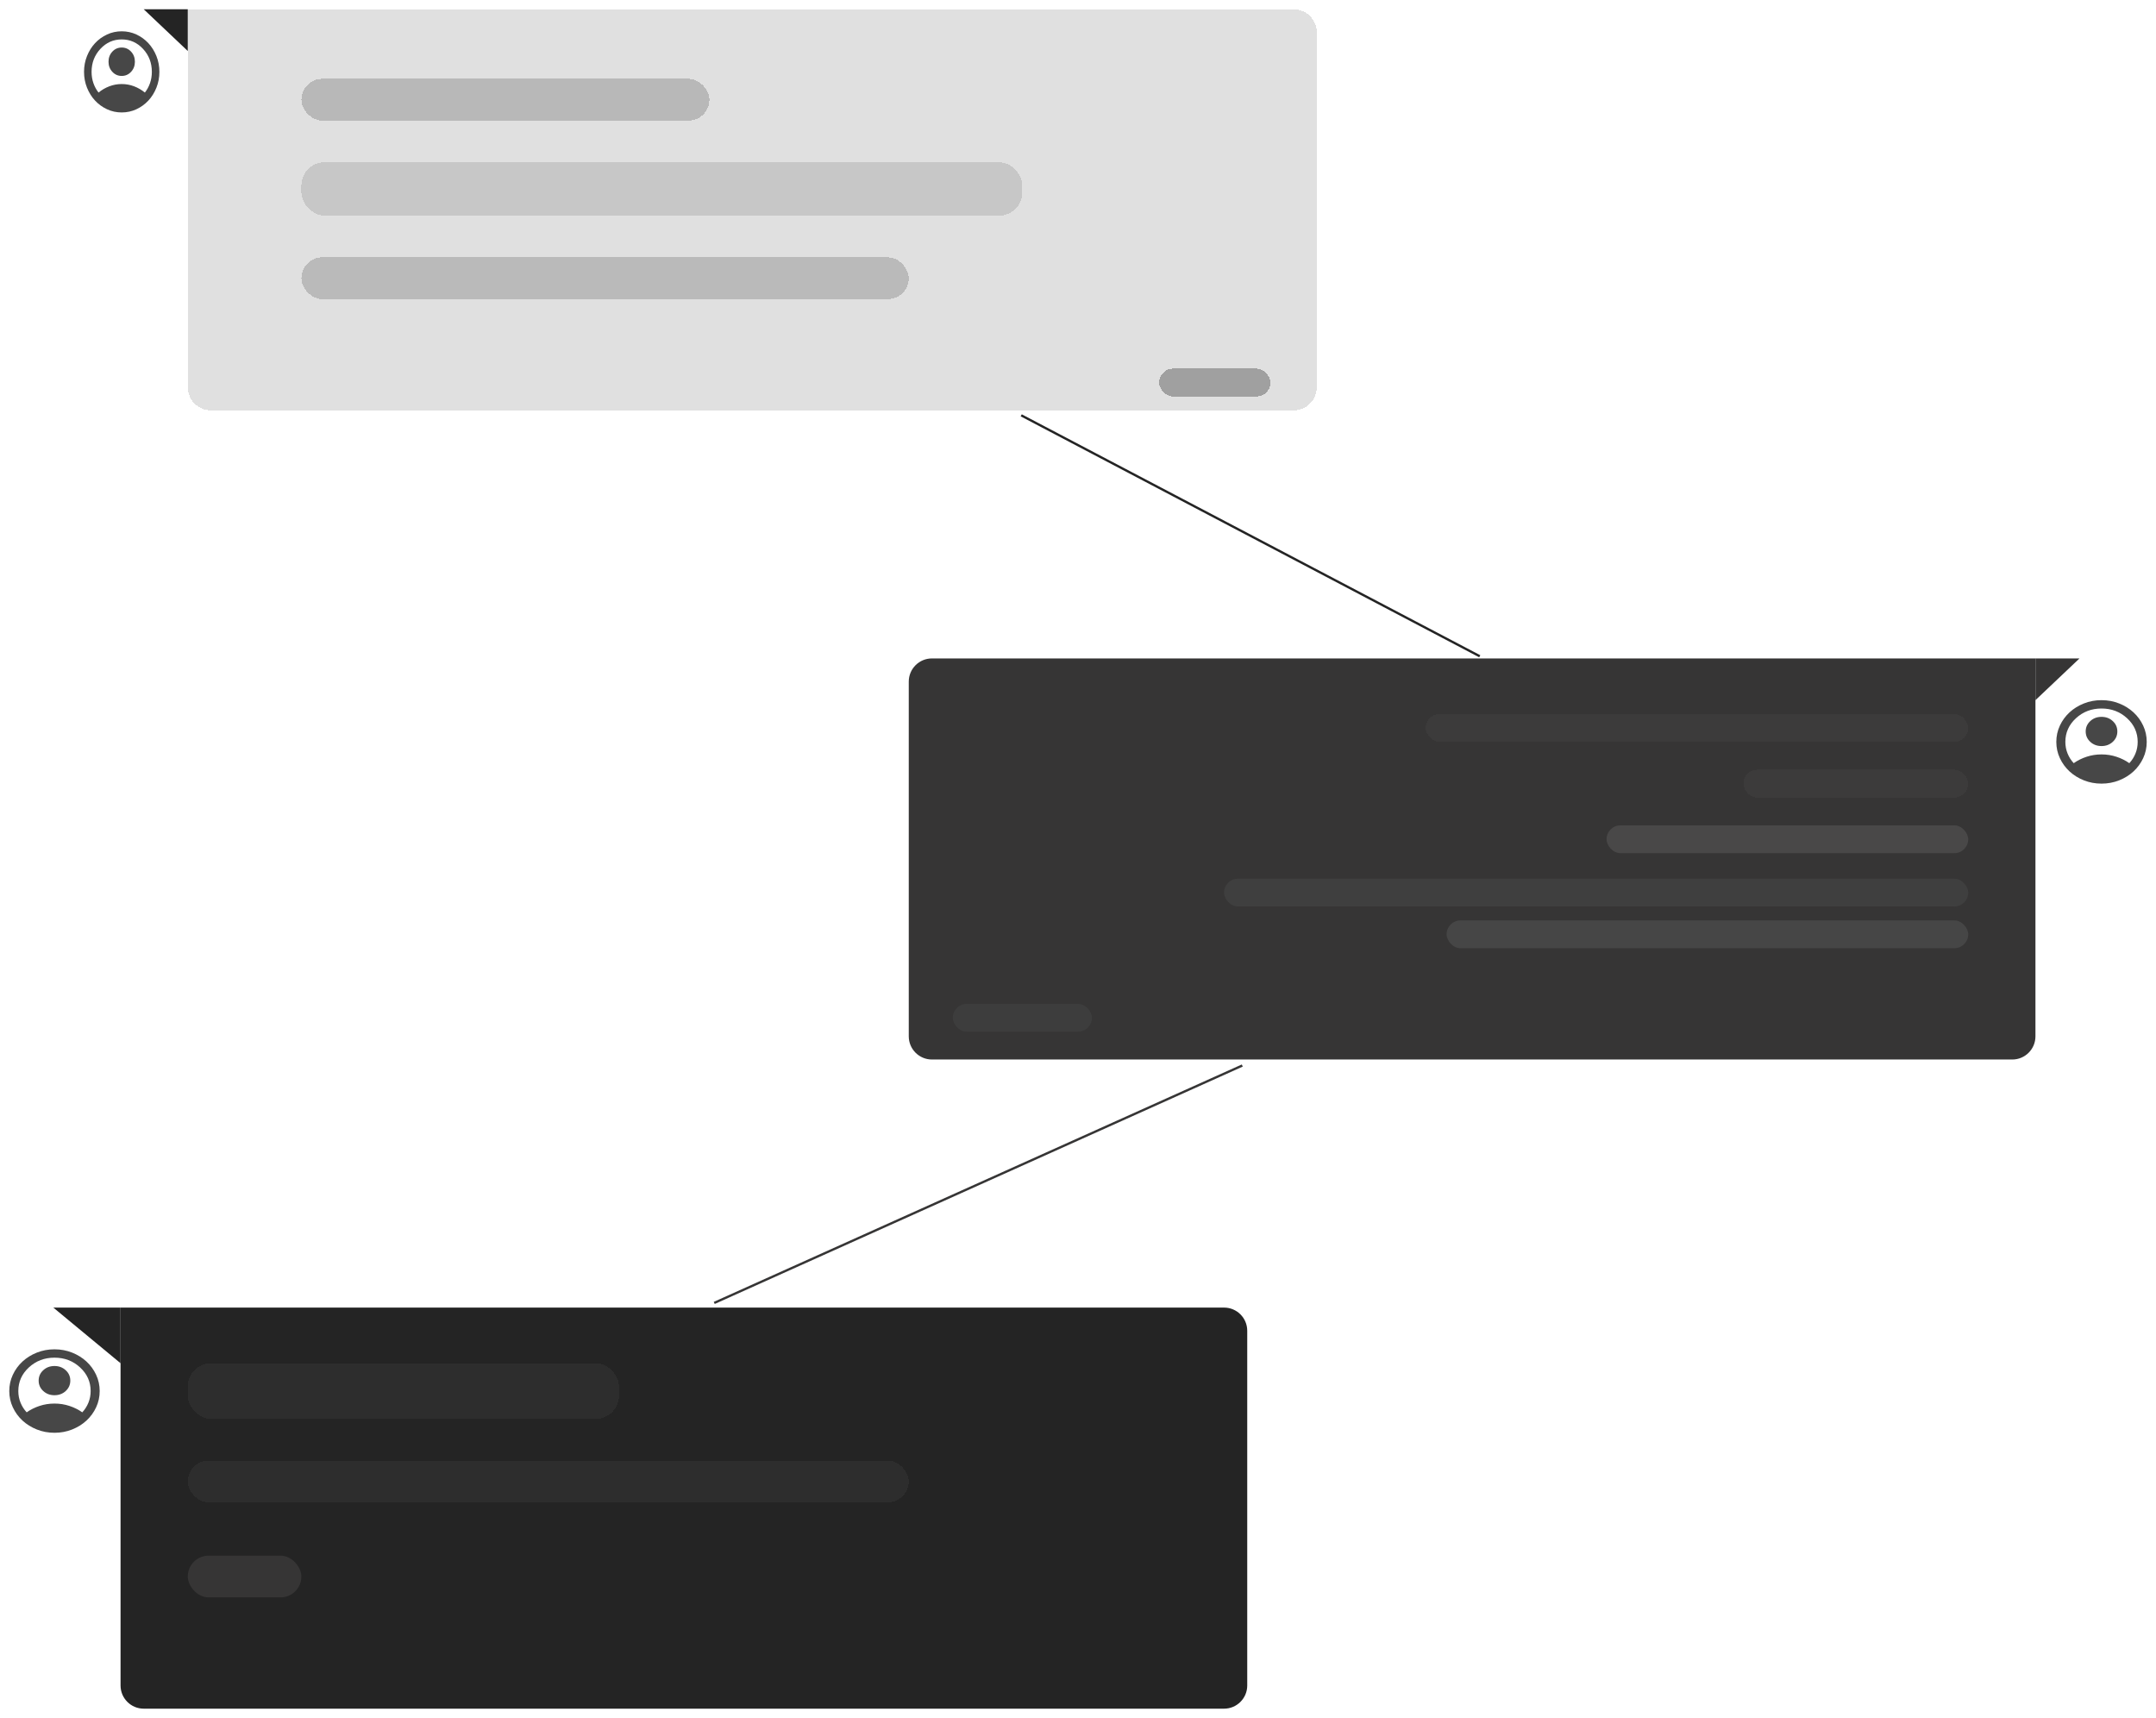 <svg width="930" height="741" viewBox="0 0 930 741" fill="none" xmlns="http://www.w3.org/2000/svg">
<g filter="url(#filter0_d_163_426)">
<path d="M11.508 605.18C13.165 604.01 15.018 603.087 17.065 602.412C19.113 601.737 21.258 601.4 23.5 601.4C25.742 601.4 27.887 601.737 29.935 602.412C31.983 603.087 33.835 604.01 35.492 605.18C36.63 603.95 37.516 602.555 38.149 600.995C38.783 599.435 39.1 597.77 39.1 596C39.1 592.01 37.581 588.612 34.542 585.807C31.503 583.003 27.823 581.6 23.5 581.6C19.177 581.6 15.497 583.003 12.458 585.807C9.419 588.612 7.9 592.01 7.9 596C7.9 597.77 8.217 599.435 8.851 600.995C9.484 602.555 10.37 603.95 11.508 605.18ZM23.5 597.8C21.582 597.8 19.966 597.192 18.649 595.977C17.333 594.762 16.675 593.27 16.675 591.5C16.675 589.73 17.333 588.238 18.649 587.023C19.966 585.808 21.582 585.2 23.5 585.2C25.418 585.2 27.034 585.808 28.351 587.023C29.667 588.238 30.325 589.73 30.325 591.5C30.325 593.27 29.667 594.762 28.351 595.977C27.034 597.192 25.418 597.8 23.5 597.8ZM23.5 614C20.802 614 18.267 613.527 15.895 612.582C13.523 611.637 11.459 610.355 9.704 608.735C7.949 607.115 6.559 605.21 5.536 603.02C4.512 600.83 4 598.49 4 596C4 593.51 4.512 591.17 5.536 588.98C6.559 586.79 7.949 584.885 9.704 583.265C11.459 581.645 13.523 580.363 15.895 579.418C18.267 578.472 20.802 578 23.5 578C26.198 578 28.733 578.472 31.105 579.418C33.477 580.363 35.541 581.645 37.296 583.265C39.051 584.885 40.441 586.79 41.464 588.98C42.488 591.17 43 593.51 43 596C43 598.49 42.488 600.83 41.464 603.02C40.441 605.21 39.051 607.115 37.296 608.735C35.541 610.355 33.477 611.637 31.105 612.582C28.733 613.527 26.198 614 23.5 614Z" fill="#474747"/>
</g>
<g filter="url(#filter1_d_163_426)">
<path d="M894.508 325.18C896.165 324.01 898.018 323.087 900.065 322.412C902.113 321.737 904.258 321.4 906.5 321.4C908.743 321.4 910.888 321.737 912.935 322.412C914.983 323.087 916.835 324.01 918.493 325.18C919.63 323.95 920.516 322.555 921.149 320.995C921.783 319.435 922.1 317.77 922.1 316C922.1 312.01 920.581 308.612 917.542 305.807C914.503 303.003 910.823 301.6 906.5 301.6C902.178 301.6 898.497 303.003 895.458 305.807C892.419 308.612 890.9 312.01 890.9 316C890.9 317.77 891.217 319.435 891.851 320.995C892.484 322.555 893.37 323.95 894.508 325.18ZM906.5 317.8C904.583 317.8 902.966 317.192 901.649 315.977C900.333 314.762 899.675 313.27 899.675 311.5C899.675 309.73 900.333 308.238 901.649 307.023C902.966 305.808 904.583 305.2 906.5 305.2C908.418 305.2 910.034 305.808 911.351 307.023C912.667 308.238 913.325 309.73 913.325 311.5C913.325 313.27 912.667 314.762 911.351 315.977C910.034 317.192 908.418 317.8 906.5 317.8ZM906.5 334C903.803 334 901.268 333.527 898.895 332.582C896.522 331.637 894.459 330.355 892.704 328.735C890.949 327.115 889.559 325.21 888.536 323.02C887.512 320.83 887 318.49 887 316C887 313.51 887.512 311.17 888.536 308.98C889.559 306.79 890.949 304.885 892.704 303.265C894.459 301.645 896.522 300.363 898.895 299.418C901.268 298.472 903.803 298 906.5 298C909.198 298 911.733 298.472 914.105 299.418C916.478 300.363 918.541 301.645 920.296 303.265C922.051 304.885 923.441 306.79 924.464 308.98C925.488 311.17 926 313.51 926 316C926 318.49 925.488 320.83 924.464 323.02C923.441 325.21 922.051 327.115 920.296 328.735C918.541 330.355 916.478 331.637 914.105 332.582C911.733 333.527 909.198 334 906.5 334Z" fill="#474747"/>
</g>
<g filter="url(#filter2_d_163_426)">
<path d="M52 560H528C533.523 560 538 564.477 538 570V723C538 728.523 533.523 733 528 733H62C56.477 733 52 728.523 52 723V560Z" fill="#242424"/>
</g>
<g filter="url(#filter3_d_163_426)">
<path d="M392 290C392 284.477 396.477 280 402 280H878V443C878 448.523 873.523 453 868 453H402C396.477 453 392 448.523 392 443V290Z" fill="#363535"/>
</g>
<g filter="url(#filter4_d_163_426)">
<path d="M81 0H558C563.523 0 568 4.477 568 10V163C568 168.523 563.523 173 558 173H91C85.477 173 81 168.523 81 163V0Z" fill="#545454" fill-opacity="0.18" shape-rendering="crispEdges"/>
</g>
<g filter="url(#filter5_d_163_426)">
<path d="M62 4.76837e-07H81V18L62 4.76837e-07Z" fill="#242424"/>
</g>
<g filter="url(#filter6_d_163_426)">
<path d="M897 280L878 298V280H897Z" fill="#363535"/>
</g>
<g filter="url(#filter7_d_163_426)">
<path d="M23 560H52V584L23 560Z" fill="#242424"/>
</g>
<g filter="url(#filter8_d_163_426)">
<rect x="130" y="30" width="176" height="18" rx="9" fill="#3B3B3B" fill-opacity="0.24" shape-rendering="crispEdges"/>
</g>
<g filter="url(#filter9_d_163_426)">
<rect x="130" y="66" width="311" height="23" rx="10" fill="#545454" fill-opacity="0.18" shape-rendering="crispEdges"/>
</g>
<g filter="url(#filter10_d_163_426)">
<rect x="130" y="107" width="262" height="18" rx="9" fill="#505050" fill-opacity="0.26" shape-rendering="crispEdges"/>
</g>
<g filter="url(#filter11_d_163_426)">
<rect x="500" y="155" width="48" height="12" rx="6" fill="#3D3D3D" fill-opacity="0.39" shape-rendering="crispEdges"/>
</g>
<g filter="url(#filter12_d_163_426)">
<rect x="411" y="429" width="60" height="12" rx="6" fill="#3D3D3D"/>
</g>
<g filter="url(#filter13_d_163_426)">
<rect x="615" y="304" width="234" height="12" rx="6" fill="#505050" fill-opacity="0.26" shape-rendering="crispEdges"/>
</g>
<g filter="url(#filter14_d_163_426)">
<rect x="752" y="328" width="97" height="12" rx="6" fill="#505050" fill-opacity="0.26" shape-rendering="crispEdges"/>
</g>
<g filter="url(#filter15_d_163_426)">
<rect x="693" y="352" width="156" height="12" rx="6" fill="#494848"/>
</g>
<g filter="url(#filter16_d_163_426)">
<rect x="528" y="375" width="321" height="12" rx="6" fill="#3F3F3F"/>
</g>
<g filter="url(#filter17_d_163_426)">
<rect x="624" y="393" width="225" height="12" rx="6" fill="#464646"/>
</g>
<g filter="url(#filter18_d_163_426)">
<rect x="81" y="584" width="186" height="24" rx="10" fill="#3D3D3D" fill-opacity="0.39" shape-rendering="crispEdges"/>
</g>
<g filter="url(#filter19_d_163_426)">
<rect x="81" y="626" width="311" height="18" rx="9" fill="#545454" fill-opacity="0.18" shape-rendering="crispEdges"/>
</g>
<g filter="url(#filter20_d_163_426)">
<rect x="81" y="667" width="49" height="18" rx="9" fill="#363535"/>
</g>
<g filter="url(#filter21_d_163_426)">
<path d="M42.506 35.925C43.888 34.788 45.431 33.891 47.138 33.234C48.844 32.578 50.631 32.25 52.5 32.25C54.369 32.25 56.156 32.578 57.862 33.234C59.569 33.891 61.112 34.788 62.494 35.925C63.442 34.729 64.18 33.373 64.708 31.856C65.236 30.34 65.5 28.721 65.5 27C65.5 23.121 64.234 19.818 61.702 17.091C59.169 14.364 56.102 13 52.5 13C48.898 13 45.831 14.364 43.298 17.091C40.766 19.818 39.5 23.121 39.5 27C39.5 28.721 39.764 30.34 40.292 31.856C40.82 33.373 41.558 34.729 42.506 35.925ZM52.5 28.75C50.902 28.75 49.555 28.159 48.458 26.978C47.361 25.797 46.812 24.346 46.812 22.625C46.812 20.904 47.361 19.453 48.458 18.272C49.555 17.091 50.902 16.5 52.5 16.5C54.098 16.5 55.445 17.091 56.542 18.272C57.639 19.453 58.188 20.904 58.188 22.625C58.188 24.346 57.639 25.797 56.542 26.978C55.445 28.159 54.098 28.75 52.5 28.75ZM52.5 44.5C50.252 44.5 48.14 44.041 46.163 43.122C44.185 42.203 42.466 40.956 41.003 39.381C39.541 37.806 38.383 35.954 37.53 33.825C36.677 31.696 36.25 29.421 36.25 27C36.25 24.579 36.677 22.304 37.53 20.175C38.383 18.046 39.541 16.194 41.003 14.619C42.466 13.044 44.185 11.797 46.163 10.878C48.14 9.959 50.252 9.5 52.5 9.5C54.748 9.5 56.86 9.959 58.837 10.878C60.815 11.797 62.534 13.044 63.997 14.619C65.459 16.194 66.617 18.046 67.47 20.175C68.323 22.304 68.75 24.579 68.75 27C68.75 29.421 68.323 31.696 67.47 33.825C66.617 35.954 65.459 37.806 63.997 39.381C62.534 40.956 60.815 42.203 58.837 43.122C56.86 44.041 54.748 44.5 52.5 44.5Z" fill="#474747"/>
</g>
<g filter="url(#filter22_d_163_426)">
<line y1="-0.5" x2="223.488" y2="-0.5" transform="matrix(0.885 0.465 -0.491 0.871 440.264 175.579)" stroke="#242424"/>
</g>
<g filter="url(#filter23_d_163_426)">
<line y1="-0.5" x2="249.754" y2="-0.5" transform="matrix(-0.912 0.41 -0.434 -0.901 535.646 455.142)" stroke="#363535"/>
</g>
<defs>
<filter id="filter0_d_163_426" x="0" y="578" width="47" height="44" filterUnits="userSpaceOnUse" color-interpolation-filters="sRGB">
<feFlood flood-opacity="0" result="BackgroundImageFix"/>
<feColorMatrix in="SourceAlpha" type="matrix" values="0 0 0 0 0 0 0 0 0 0 0 0 0 0 0 0 0 0 127 0" result="hardAlpha"/>
<feOffset dy="4"/>
<feGaussianBlur stdDeviation="2"/>
<feComposite in2="hardAlpha" operator="out"/>
<feColorMatrix type="matrix" values="0 0 0 0 0 0 0 0 0 0 0 0 0 0 0 0 0 0 0.25 0"/>
<feBlend mode="normal" in2="BackgroundImageFix" result="effect1_dropShadow_163_426"/>
<feBlend mode="normal" in="SourceGraphic" in2="effect1_dropShadow_163_426" result="shape"/>
</filter>
<filter id="filter1_d_163_426" x="883" y="298" width="47" height="44" filterUnits="userSpaceOnUse" color-interpolation-filters="sRGB">
<feFlood flood-opacity="0" result="BackgroundImageFix"/>
<feColorMatrix in="SourceAlpha" type="matrix" values="0 0 0 0 0 0 0 0 0 0 0 0 0 0 0 0 0 0 127 0" result="hardAlpha"/>
<feOffset dy="4"/>
<feGaussianBlur stdDeviation="2"/>
<feComposite in2="hardAlpha" operator="out"/>
<feColorMatrix type="matrix" values="0 0 0 0 0 0 0 0 0 0 0 0 0 0 0 0 0 0 0.25 0"/>
<feBlend mode="normal" in2="BackgroundImageFix" result="effect1_dropShadow_163_426"/>
<feBlend mode="normal" in="SourceGraphic" in2="effect1_dropShadow_163_426" result="shape"/>
</filter>
<filter id="filter2_d_163_426" x="48" y="560" width="494" height="181" filterUnits="userSpaceOnUse" color-interpolation-filters="sRGB">
<feFlood flood-opacity="0" result="BackgroundImageFix"/>
<feColorMatrix in="SourceAlpha" type="matrix" values="0 0 0 0 0 0 0 0 0 0 0 0 0 0 0 0 0 0 127 0" result="hardAlpha"/>
<feOffset dy="4"/>
<feGaussianBlur stdDeviation="2"/>
<feComposite in2="hardAlpha" operator="out"/>
<feColorMatrix type="matrix" values="0 0 0 0 0 0 0 0 0 0 0 0 0 0 0 0 0 0 0.25 0"/>
<feBlend mode="normal" in2="BackgroundImageFix" result="effect1_dropShadow_163_426"/>
<feBlend mode="normal" in="SourceGraphic" in2="effect1_dropShadow_163_426" result="shape"/>
</filter>
<filter id="filter3_d_163_426" x="388" y="280" width="494" height="181" filterUnits="userSpaceOnUse" color-interpolation-filters="sRGB">
<feFlood flood-opacity="0" result="BackgroundImageFix"/>
<feColorMatrix in="SourceAlpha" type="matrix" values="0 0 0 0 0 0 0 0 0 0 0 0 0 0 0 0 0 0 127 0" result="hardAlpha"/>
<feOffset dy="4"/>
<feGaussianBlur stdDeviation="2"/>
<feComposite in2="hardAlpha" operator="out"/>
<feColorMatrix type="matrix" values="0 0 0 0 0 0 0 0 0 0 0 0 0 0 0 0 0 0 0.25 0"/>
<feBlend mode="normal" in2="BackgroundImageFix" result="effect1_dropShadow_163_426"/>
<feBlend mode="normal" in="SourceGraphic" in2="effect1_dropShadow_163_426" result="shape"/>
</filter>
<filter id="filter4_d_163_426" x="77" y="0" width="495" height="181" filterUnits="userSpaceOnUse" color-interpolation-filters="sRGB">
<feFlood flood-opacity="0" result="BackgroundImageFix"/>
<feColorMatrix in="SourceAlpha" type="matrix" values="0 0 0 0 0 0 0 0 0 0 0 0 0 0 0 0 0 0 127 0" result="hardAlpha"/>
<feOffset dy="4"/>
<feGaussianBlur stdDeviation="2"/>
<feComposite in2="hardAlpha" operator="out"/>
<feColorMatrix type="matrix" values="0 0 0 0 0 0 0 0 0 0 0 0 0 0 0 0 0 0 0.25 0"/>
<feBlend mode="normal" in2="BackgroundImageFix" result="effect1_dropShadow_163_426"/>
<feBlend mode="normal" in="SourceGraphic" in2="effect1_dropShadow_163_426" result="shape"/>
</filter>
<filter id="filter5_d_163_426" x="58" y="0" width="27" height="26" filterUnits="userSpaceOnUse" color-interpolation-filters="sRGB">
<feFlood flood-opacity="0" result="BackgroundImageFix"/>
<feColorMatrix in="SourceAlpha" type="matrix" values="0 0 0 0 0 0 0 0 0 0 0 0 0 0 0 0 0 0 127 0" result="hardAlpha"/>
<feOffset dy="4"/>
<feGaussianBlur stdDeviation="2"/>
<feComposite in2="hardAlpha" operator="out"/>
<feColorMatrix type="matrix" values="0 0 0 0 0 0 0 0 0 0 0 0 0 0 0 0 0 0 0.25 0"/>
<feBlend mode="normal" in2="BackgroundImageFix" result="effect1_dropShadow_163_426"/>
<feBlend mode="normal" in="SourceGraphic" in2="effect1_dropShadow_163_426" result="shape"/>
</filter>
<filter id="filter6_d_163_426" x="874" y="280" width="27" height="26" filterUnits="userSpaceOnUse" color-interpolation-filters="sRGB">
<feFlood flood-opacity="0" result="BackgroundImageFix"/>
<feColorMatrix in="SourceAlpha" type="matrix" values="0 0 0 0 0 0 0 0 0 0 0 0 0 0 0 0 0 0 127 0" result="hardAlpha"/>
<feOffset dy="4"/>
<feGaussianBlur stdDeviation="2"/>
<feComposite in2="hardAlpha" operator="out"/>
<feColorMatrix type="matrix" values="0 0 0 0 0 0 0 0 0 0 0 0 0 0 0 0 0 0 0.25 0"/>
<feBlend mode="normal" in2="BackgroundImageFix" result="effect1_dropShadow_163_426"/>
<feBlend mode="normal" in="SourceGraphic" in2="effect1_dropShadow_163_426" result="shape"/>
</filter>
<filter id="filter7_d_163_426" x="19" y="560" width="37" height="32" filterUnits="userSpaceOnUse" color-interpolation-filters="sRGB">
<feFlood flood-opacity="0" result="BackgroundImageFix"/>
<feColorMatrix in="SourceAlpha" type="matrix" values="0 0 0 0 0 0 0 0 0 0 0 0 0 0 0 0 0 0 127 0" result="hardAlpha"/>
<feOffset dy="4"/>
<feGaussianBlur stdDeviation="2"/>
<feComposite in2="hardAlpha" operator="out"/>
<feColorMatrix type="matrix" values="0 0 0 0 0 0 0 0 0 0 0 0 0 0 0 0 0 0 0.25 0"/>
<feBlend mode="normal" in2="BackgroundImageFix" result="effect1_dropShadow_163_426"/>
<feBlend mode="normal" in="SourceGraphic" in2="effect1_dropShadow_163_426" result="shape"/>
</filter>
<filter id="filter8_d_163_426" x="126" y="30" width="184" height="26" filterUnits="userSpaceOnUse" color-interpolation-filters="sRGB">
<feFlood flood-opacity="0" result="BackgroundImageFix"/>
<feColorMatrix in="SourceAlpha" type="matrix" values="0 0 0 0 0 0 0 0 0 0 0 0 0 0 0 0 0 0 127 0" result="hardAlpha"/>
<feOffset dy="4"/>
<feGaussianBlur stdDeviation="2"/>
<feComposite in2="hardAlpha" operator="out"/>
<feColorMatrix type="matrix" values="0 0 0 0 0 0 0 0 0 0 0 0 0 0 0 0 0 0 0.25 0"/>
<feBlend mode="normal" in2="BackgroundImageFix" result="effect1_dropShadow_163_426"/>
<feBlend mode="normal" in="SourceGraphic" in2="effect1_dropShadow_163_426" result="shape"/>
</filter>
<filter id="filter9_d_163_426" x="126" y="66" width="319" height="31" filterUnits="userSpaceOnUse" color-interpolation-filters="sRGB">
<feFlood flood-opacity="0" result="BackgroundImageFix"/>
<feColorMatrix in="SourceAlpha" type="matrix" values="0 0 0 0 0 0 0 0 0 0 0 0 0 0 0 0 0 0 127 0" result="hardAlpha"/>
<feOffset dy="4"/>
<feGaussianBlur stdDeviation="2"/>
<feComposite in2="hardAlpha" operator="out"/>
<feColorMatrix type="matrix" values="0 0 0 0 0 0 0 0 0 0 0 0 0 0 0 0 0 0 0.25 0"/>
<feBlend mode="normal" in2="BackgroundImageFix" result="effect1_dropShadow_163_426"/>
<feBlend mode="normal" in="SourceGraphic" in2="effect1_dropShadow_163_426" result="shape"/>
</filter>
<filter id="filter10_d_163_426" x="126" y="107" width="270" height="26" filterUnits="userSpaceOnUse" color-interpolation-filters="sRGB">
<feFlood flood-opacity="0" result="BackgroundImageFix"/>
<feColorMatrix in="SourceAlpha" type="matrix" values="0 0 0 0 0 0 0 0 0 0 0 0 0 0 0 0 0 0 127 0" result="hardAlpha"/>
<feOffset dy="4"/>
<feGaussianBlur stdDeviation="2"/>
<feComposite in2="hardAlpha" operator="out"/>
<feColorMatrix type="matrix" values="0 0 0 0 0 0 0 0 0 0 0 0 0 0 0 0 0 0 0.25 0"/>
<feBlend mode="normal" in2="BackgroundImageFix" result="effect1_dropShadow_163_426"/>
<feBlend mode="normal" in="SourceGraphic" in2="effect1_dropShadow_163_426" result="shape"/>
</filter>
<filter id="filter11_d_163_426" x="496" y="155" width="56" height="20" filterUnits="userSpaceOnUse" color-interpolation-filters="sRGB">
<feFlood flood-opacity="0" result="BackgroundImageFix"/>
<feColorMatrix in="SourceAlpha" type="matrix" values="0 0 0 0 0 0 0 0 0 0 0 0 0 0 0 0 0 0 127 0" result="hardAlpha"/>
<feOffset dy="4"/>
<feGaussianBlur stdDeviation="2"/>
<feComposite in2="hardAlpha" operator="out"/>
<feColorMatrix type="matrix" values="0 0 0 0 0 0 0 0 0 0 0 0 0 0 0 0 0 0 0.25 0"/>
<feBlend mode="normal" in2="BackgroundImageFix" result="effect1_dropShadow_163_426"/>
<feBlend mode="normal" in="SourceGraphic" in2="effect1_dropShadow_163_426" result="shape"/>
</filter>
<filter id="filter12_d_163_426" x="407" y="429" width="68" height="20" filterUnits="userSpaceOnUse" color-interpolation-filters="sRGB">
<feFlood flood-opacity="0" result="BackgroundImageFix"/>
<feColorMatrix in="SourceAlpha" type="matrix" values="0 0 0 0 0 0 0 0 0 0 0 0 0 0 0 0 0 0 127 0" result="hardAlpha"/>
<feOffset dy="4"/>
<feGaussianBlur stdDeviation="2"/>
<feComposite in2="hardAlpha" operator="out"/>
<feColorMatrix type="matrix" values="0 0 0 0 0 0 0 0 0 0 0 0 0 0 0 0 0 0 0.25 0"/>
<feBlend mode="normal" in2="BackgroundImageFix" result="effect1_dropShadow_163_426"/>
<feBlend mode="normal" in="SourceGraphic" in2="effect1_dropShadow_163_426" result="shape"/>
</filter>
<filter id="filter13_d_163_426" x="611" y="304" width="242" height="20" filterUnits="userSpaceOnUse" color-interpolation-filters="sRGB">
<feFlood flood-opacity="0" result="BackgroundImageFix"/>
<feColorMatrix in="SourceAlpha" type="matrix" values="0 0 0 0 0 0 0 0 0 0 0 0 0 0 0 0 0 0 127 0" result="hardAlpha"/>
<feOffset dy="4"/>
<feGaussianBlur stdDeviation="2"/>
<feComposite in2="hardAlpha" operator="out"/>
<feColorMatrix type="matrix" values="0 0 0 0 0 0 0 0 0 0 0 0 0 0 0 0 0 0 0.25 0"/>
<feBlend mode="normal" in2="BackgroundImageFix" result="effect1_dropShadow_163_426"/>
<feBlend mode="normal" in="SourceGraphic" in2="effect1_dropShadow_163_426" result="shape"/>
</filter>
<filter id="filter14_d_163_426" x="748" y="328" width="105" height="20" filterUnits="userSpaceOnUse" color-interpolation-filters="sRGB">
<feFlood flood-opacity="0" result="BackgroundImageFix"/>
<feColorMatrix in="SourceAlpha" type="matrix" values="0 0 0 0 0 0 0 0 0 0 0 0 0 0 0 0 0 0 127 0" result="hardAlpha"/>
<feOffset dy="4"/>
<feGaussianBlur stdDeviation="2"/>
<feComposite in2="hardAlpha" operator="out"/>
<feColorMatrix type="matrix" values="0 0 0 0 0 0 0 0 0 0 0 0 0 0 0 0 0 0 0.25 0"/>
<feBlend mode="normal" in2="BackgroundImageFix" result="effect1_dropShadow_163_426"/>
<feBlend mode="normal" in="SourceGraphic" in2="effect1_dropShadow_163_426" result="shape"/>
</filter>
<filter id="filter15_d_163_426" x="689" y="352" width="164" height="20" filterUnits="userSpaceOnUse" color-interpolation-filters="sRGB">
<feFlood flood-opacity="0" result="BackgroundImageFix"/>
<feColorMatrix in="SourceAlpha" type="matrix" values="0 0 0 0 0 0 0 0 0 0 0 0 0 0 0 0 0 0 127 0" result="hardAlpha"/>
<feOffset dy="4"/>
<feGaussianBlur stdDeviation="2"/>
<feComposite in2="hardAlpha" operator="out"/>
<feColorMatrix type="matrix" values="0 0 0 0 0 0 0 0 0 0 0 0 0 0 0 0 0 0 0.25 0"/>
<feBlend mode="normal" in2="BackgroundImageFix" result="effect1_dropShadow_163_426"/>
<feBlend mode="normal" in="SourceGraphic" in2="effect1_dropShadow_163_426" result="shape"/>
</filter>
<filter id="filter16_d_163_426" x="524" y="375" width="329" height="20" filterUnits="userSpaceOnUse" color-interpolation-filters="sRGB">
<feFlood flood-opacity="0" result="BackgroundImageFix"/>
<feColorMatrix in="SourceAlpha" type="matrix" values="0 0 0 0 0 0 0 0 0 0 0 0 0 0 0 0 0 0 127 0" result="hardAlpha"/>
<feOffset dy="4"/>
<feGaussianBlur stdDeviation="2"/>
<feComposite in2="hardAlpha" operator="out"/>
<feColorMatrix type="matrix" values="0 0 0 0 0 0 0 0 0 0 0 0 0 0 0 0 0 0 0.25 0"/>
<feBlend mode="normal" in2="BackgroundImageFix" result="effect1_dropShadow_163_426"/>
<feBlend mode="normal" in="SourceGraphic" in2="effect1_dropShadow_163_426" result="shape"/>
</filter>
<filter id="filter17_d_163_426" x="620" y="393" width="233" height="20" filterUnits="userSpaceOnUse" color-interpolation-filters="sRGB">
<feFlood flood-opacity="0" result="BackgroundImageFix"/>
<feColorMatrix in="SourceAlpha" type="matrix" values="0 0 0 0 0 0 0 0 0 0 0 0 0 0 0 0 0 0 127 0" result="hardAlpha"/>
<feOffset dy="4"/>
<feGaussianBlur stdDeviation="2"/>
<feComposite in2="hardAlpha" operator="out"/>
<feColorMatrix type="matrix" values="0 0 0 0 0 0 0 0 0 0 0 0 0 0 0 0 0 0 0.25 0"/>
<feBlend mode="normal" in2="BackgroundImageFix" result="effect1_dropShadow_163_426"/>
<feBlend mode="normal" in="SourceGraphic" in2="effect1_dropShadow_163_426" result="shape"/>
</filter>
<filter id="filter18_d_163_426" x="77" y="584" width="194" height="32" filterUnits="userSpaceOnUse" color-interpolation-filters="sRGB">
<feFlood flood-opacity="0" result="BackgroundImageFix"/>
<feColorMatrix in="SourceAlpha" type="matrix" values="0 0 0 0 0 0 0 0 0 0 0 0 0 0 0 0 0 0 127 0" result="hardAlpha"/>
<feOffset dy="4"/>
<feGaussianBlur stdDeviation="2"/>
<feComposite in2="hardAlpha" operator="out"/>
<feColorMatrix type="matrix" values="0 0 0 0 0 0 0 0 0 0 0 0 0 0 0 0 0 0 0.25 0"/>
<feBlend mode="normal" in2="BackgroundImageFix" result="effect1_dropShadow_163_426"/>
<feBlend mode="normal" in="SourceGraphic" in2="effect1_dropShadow_163_426" result="shape"/>
</filter>
<filter id="filter19_d_163_426" x="77" y="626" width="319" height="26" filterUnits="userSpaceOnUse" color-interpolation-filters="sRGB">
<feFlood flood-opacity="0" result="BackgroundImageFix"/>
<feColorMatrix in="SourceAlpha" type="matrix" values="0 0 0 0 0 0 0 0 0 0 0 0 0 0 0 0 0 0 127 0" result="hardAlpha"/>
<feOffset dy="4"/>
<feGaussianBlur stdDeviation="2"/>
<feComposite in2="hardAlpha" operator="out"/>
<feColorMatrix type="matrix" values="0 0 0 0 0 0 0 0 0 0 0 0 0 0 0 0 0 0 0.25 0"/>
<feBlend mode="normal" in2="BackgroundImageFix" result="effect1_dropShadow_163_426"/>
<feBlend mode="normal" in="SourceGraphic" in2="effect1_dropShadow_163_426" result="shape"/>
</filter>
<filter id="filter20_d_163_426" x="77" y="667" width="57" height="26" filterUnits="userSpaceOnUse" color-interpolation-filters="sRGB">
<feFlood flood-opacity="0" result="BackgroundImageFix"/>
<feColorMatrix in="SourceAlpha" type="matrix" values="0 0 0 0 0 0 0 0 0 0 0 0 0 0 0 0 0 0 127 0" result="hardAlpha"/>
<feOffset dy="4"/>
<feGaussianBlur stdDeviation="2"/>
<feComposite in2="hardAlpha" operator="out"/>
<feColorMatrix type="matrix" values="0 0 0 0 0 0 0 0 0 0 0 0 0 0 0 0 0 0 0.25 0"/>
<feBlend mode="normal" in2="BackgroundImageFix" result="effect1_dropShadow_163_426"/>
<feBlend mode="normal" in="SourceGraphic" in2="effect1_dropShadow_163_426" result="shape"/>
</filter>
<filter id="filter21_d_163_426" x="29" y="6" width="47" height="50" filterUnits="userSpaceOnUse" color-interpolation-filters="sRGB">
<feFlood flood-opacity="0" result="BackgroundImageFix"/>
<feColorMatrix in="SourceAlpha" type="matrix" values="0 0 0 0 0 0 0 0 0 0 0 0 0 0 0 0 0 0 127 0" result="hardAlpha"/>
<feOffset dy="4"/>
<feGaussianBlur stdDeviation="2"/>
<feComposite in2="hardAlpha" operator="out"/>
<feColorMatrix type="matrix" values="0 0 0 0 0 0 0 0 0 0 0 0 0 0 0 0 0 0 0.25 0"/>
<feBlend mode="normal" in2="BackgroundImageFix" result="effect1_dropShadow_163_426"/>
<feBlend mode="normal" in="SourceGraphic" in2="effect1_dropShadow_163_426" result="shape"/>
</filter>
<filter id="filter22_d_163_426" x="436.264" y="174.708" width="206.315" height="112.855" filterUnits="userSpaceOnUse" color-interpolation-filters="sRGB">
<feFlood flood-opacity="0" result="BackgroundImageFix"/>
<feColorMatrix in="SourceAlpha" type="matrix" values="0 0 0 0 0 0 0 0 0 0 0 0 0 0 0 0 0 0 127 0" result="hardAlpha"/>
<feOffset dy="4"/>
<feGaussianBlur stdDeviation="2"/>
<feComposite in2="hardAlpha" operator="out"/>
<feColorMatrix type="matrix" values="0 0 0 0 0 0 0 0 0 0 0 0 0 0 0 0 0 0 0.25 0"/>
<feBlend mode="normal" in2="BackgroundImageFix" result="effect1_dropShadow_163_426"/>
<feBlend mode="normal" in="SourceGraphic" in2="effect1_dropShadow_163_426" result="shape"/>
</filter>
<filter id="filter23_d_163_426" x="303.796" y="455.142" width="236.285" height="111.18" filterUnits="userSpaceOnUse" color-interpolation-filters="sRGB">
<feFlood flood-opacity="0" result="BackgroundImageFix"/>
<feColorMatrix in="SourceAlpha" type="matrix" values="0 0 0 0 0 0 0 0 0 0 0 0 0 0 0 0 0 0 127 0" result="hardAlpha"/>
<feOffset dy="4"/>
<feGaussianBlur stdDeviation="2"/>
<feComposite in2="hardAlpha" operator="out"/>
<feColorMatrix type="matrix" values="0 0 0 0 0 0 0 0 0 0 0 0 0 0 0 0 0 0 0.25 0"/>
<feBlend mode="normal" in2="BackgroundImageFix" result="effect1_dropShadow_163_426"/>
<feBlend mode="normal" in="SourceGraphic" in2="effect1_dropShadow_163_426" result="shape"/>
</filter>
</defs>
</svg>
